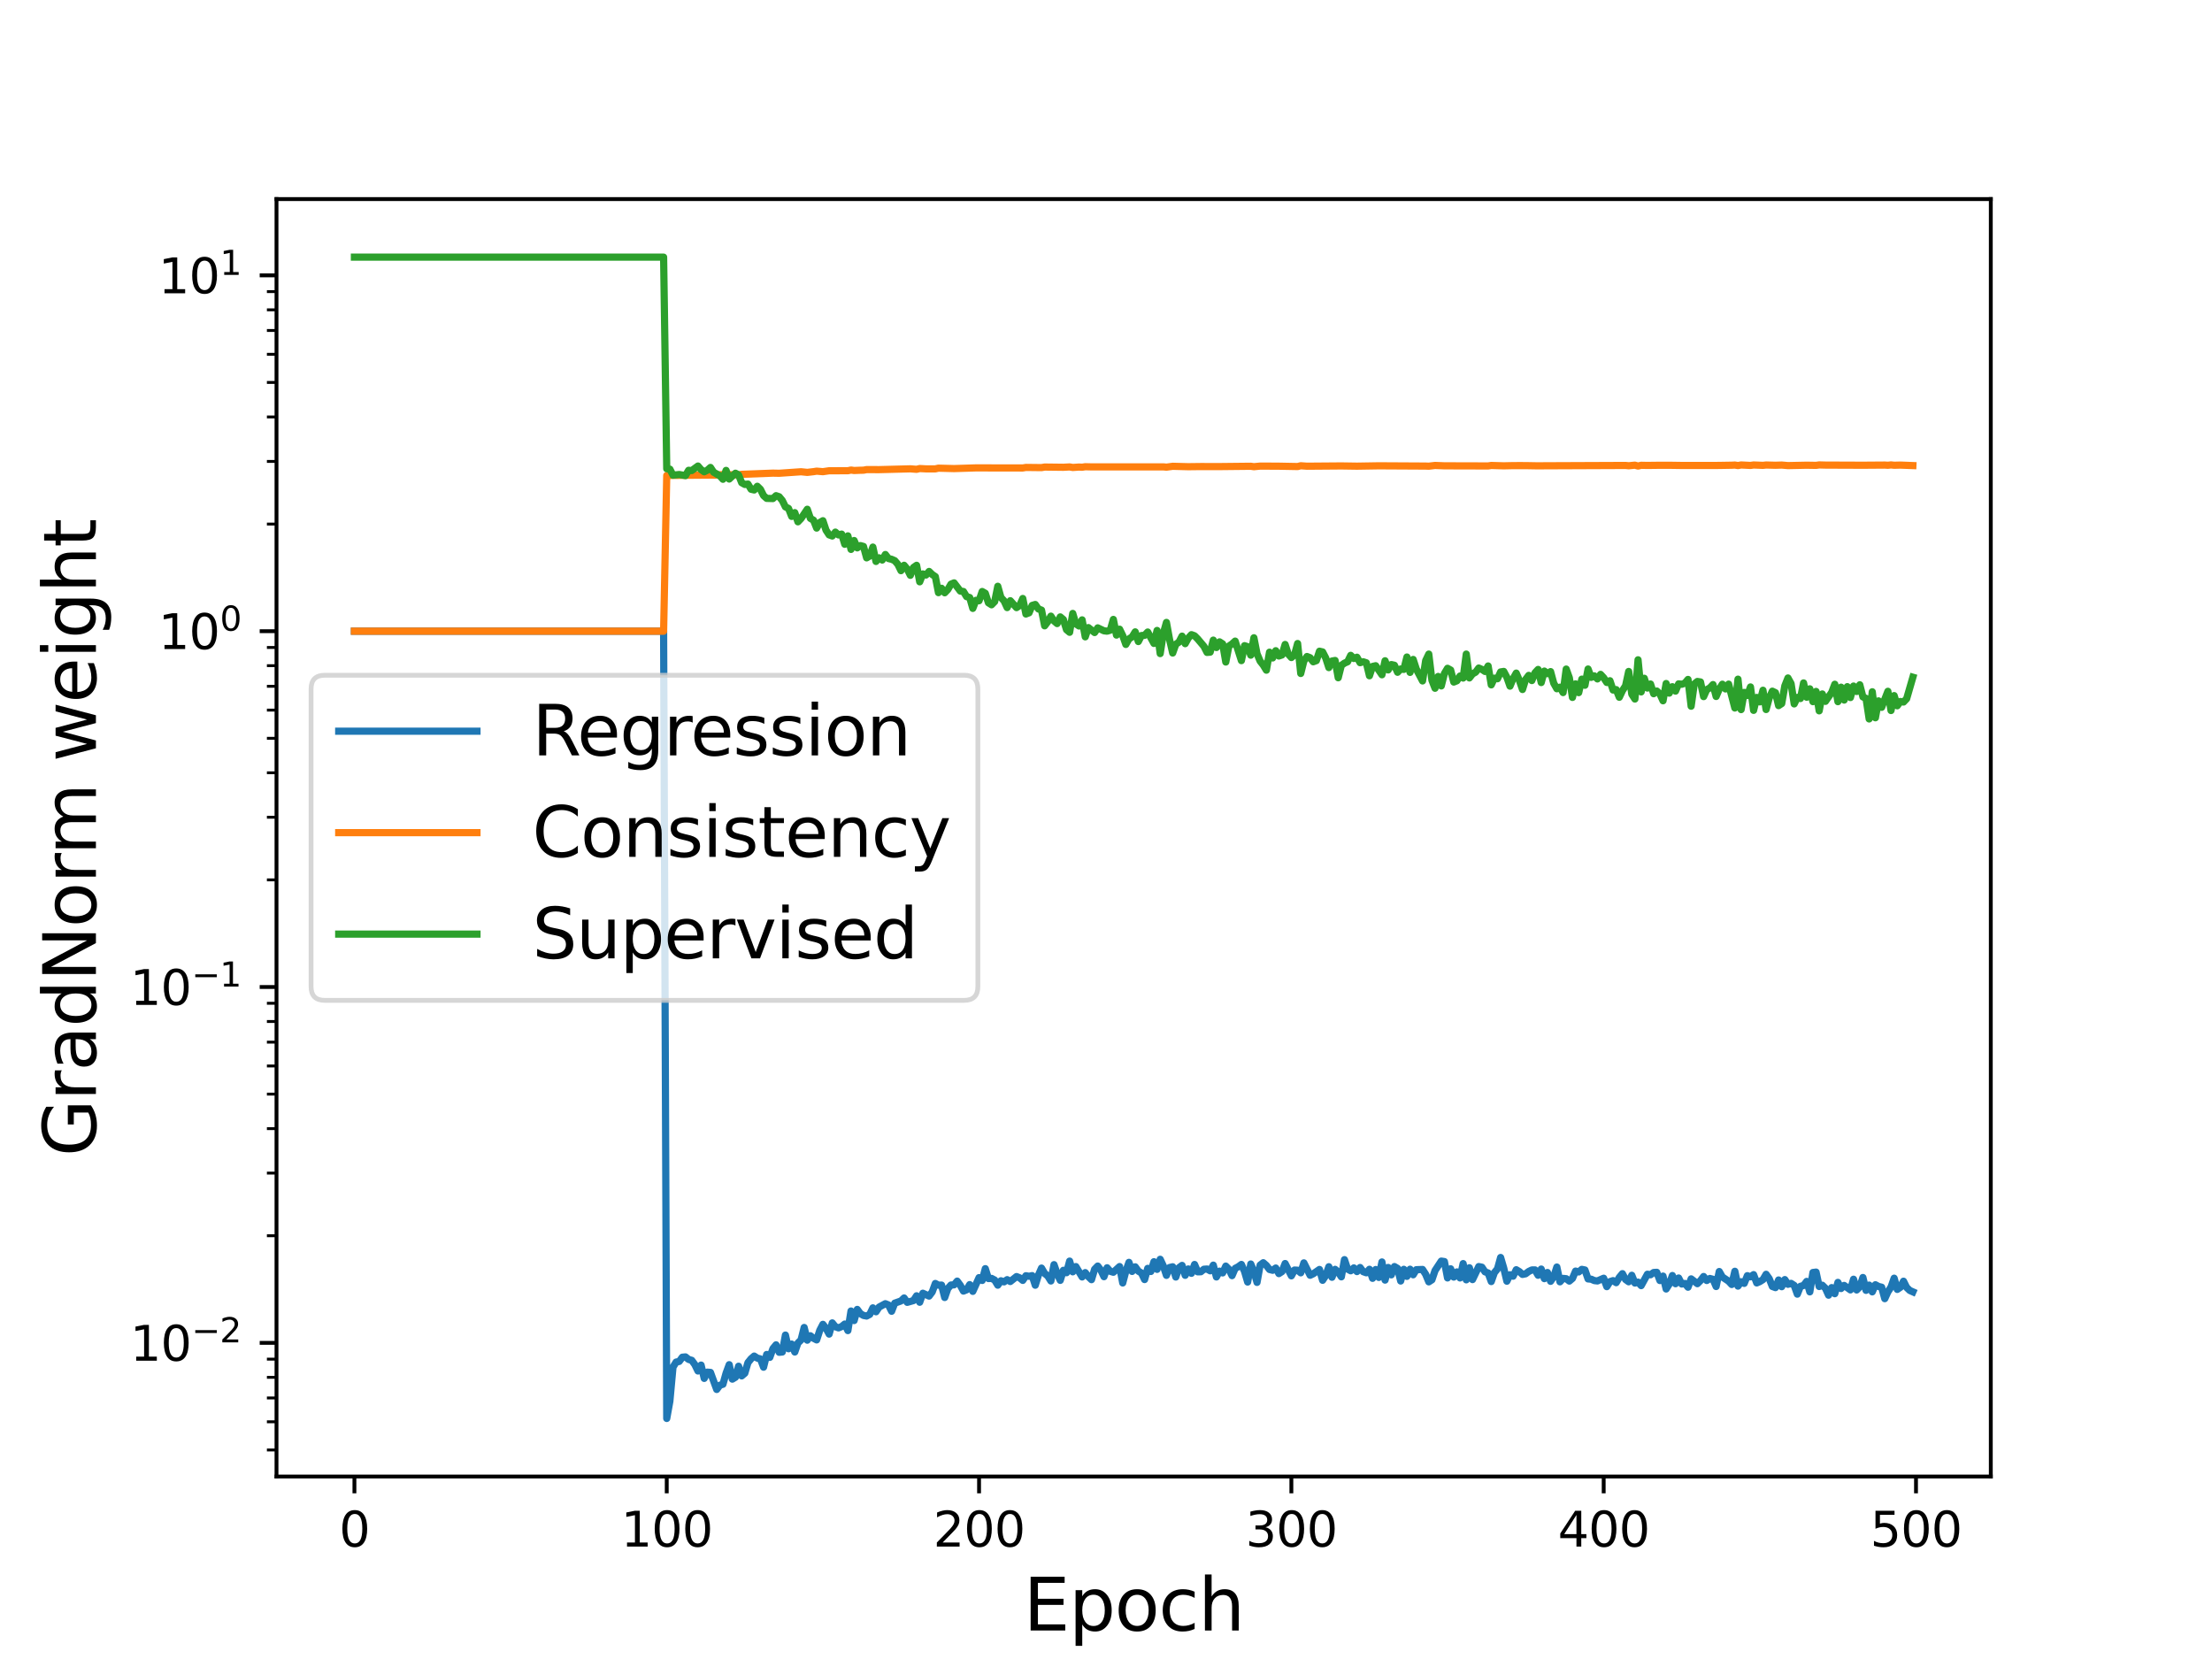 <?xml version="1.0" encoding="utf-8" standalone="no"?>
<!DOCTYPE svg PUBLIC "-//W3C//DTD SVG 1.1//EN"
  "http://www.w3.org/Graphics/SVG/1.1/DTD/svg11.dtd">
<svg height="345.6pt" version="1.1" viewBox="0 0 460.8 345.6" width="460.8pt" xmlns="http://www.w3.org/2000/svg" xmlns:xlink="http://www.w3.org/1999/xlink">
 <defs>
  <style type="text/css">*{stroke-linecap:butt;stroke-linejoin:round;}</style>
 </defs>
 <g id="figure_1">
  <g id="patch_1">
   <path d="M 0 345.6 
L 460.8 345.6 
L 460.8 0 
L 0 0 
z
" style="fill:#ffffff;"/>
  </g>
  <g id="axes_1">
   <g id="patch_2">
    <path d="M 57.6 307.584 
L 414.72 307.584 
L 414.72 41.472 
L 57.6 41.472 
z
" style="fill:#ffffff;"/>
   </g>
   <g id="matplotlib.axis_1">
    <g id="xtick_1">
     <g id="line2d_1">
      <defs>
       <path d="M 0 0 
L 0 3.5 
" id="m295b705daf" style="stroke:#000000;stroke-width:0.8;"/>
      </defs>
      <g>
       <use style="stroke:#000000;stroke-width:0.8;" x="73.833" xlink:href="#m295b705daf" y="307.584"/>
      </g>
     </g>
     <g id="text_1">
      <!-- 0 -->
      <g transform="translate(70.651 322.182)scale(0.1 -0.1)">
       <defs>
        <path d="M 2034 4250 
Q 1547 4250 1301 3770 
Q 1056 3291 1056 2328 
Q 1056 1369 1301 889 
Q 1547 409 2034 409 
Q 2525 409 2770 889 
Q 3016 1369 3016 2328 
Q 3016 3291 2770 3770 
Q 2525 4250 2034 4250 
z
M 2034 4750 
Q 2819 4750 3233 4129 
Q 3647 3509 3647 2328 
Q 3647 1150 3233 529 
Q 2819 -91 2034 -91 
Q 1250 -91 836 529 
Q 422 1150 422 2328 
Q 422 3509 836 4129 
Q 1250 4750 2034 4750 
z
" id="DejaVuSans-30" transform="scale(0.016)"/>
       </defs>
       <use xlink:href="#DejaVuSans-30"/>
      </g>
     </g>
    </g>
    <g id="xtick_2">
     <g id="line2d_2">
      <g>
       <use style="stroke:#000000;stroke-width:0.8;" x="138.894" xlink:href="#m295b705daf" y="307.584"/>
      </g>
     </g>
     <g id="text_2">
      <!-- 100 -->
      <g transform="translate(129.35 322.182)scale(0.1 -0.1)">
       <defs>
        <path d="M 794 531 
L 1825 531 
L 1825 4091 
L 703 3866 
L 703 4441 
L 1819 4666 
L 2450 4666 
L 2450 531 
L 3481 531 
L 3481 0 
L 794 0 
L 794 531 
z
" id="DejaVuSans-31" transform="scale(0.016)"/>
       </defs>
       <use xlink:href="#DejaVuSans-31"/>
       <use x="63.623" xlink:href="#DejaVuSans-30"/>
       <use x="127.246" xlink:href="#DejaVuSans-30"/>
      </g>
     </g>
    </g>
    <g id="xtick_3">
     <g id="line2d_3">
      <g>
       <use style="stroke:#000000;stroke-width:0.8;" x="203.955" xlink:href="#m295b705daf" y="307.584"/>
      </g>
     </g>
     <g id="text_3">
      <!-- 200 -->
      <g transform="translate(194.411 322.182)scale(0.1 -0.1)">
       <defs>
        <path d="M 1228 531 
L 3431 531 
L 3431 0 
L 469 0 
L 469 531 
Q 828 903 1448 1529 
Q 2069 2156 2228 2338 
Q 2531 2678 2651 2914 
Q 2772 3150 2772 3378 
Q 2772 3750 2511 3984 
Q 2250 4219 1831 4219 
Q 1534 4219 1204 4116 
Q 875 4013 500 3803 
L 500 4441 
Q 881 4594 1212 4672 
Q 1544 4750 1819 4750 
Q 2544 4750 2975 4387 
Q 3406 4025 3406 3419 
Q 3406 3131 3298 2873 
Q 3191 2616 2906 2266 
Q 2828 2175 2409 1742 
Q 1991 1309 1228 531 
z
" id="DejaVuSans-32" transform="scale(0.016)"/>
       </defs>
       <use xlink:href="#DejaVuSans-32"/>
       <use x="63.623" xlink:href="#DejaVuSans-30"/>
       <use x="127.246" xlink:href="#DejaVuSans-30"/>
      </g>
     </g>
    </g>
    <g id="xtick_4">
     <g id="line2d_4">
      <g>
       <use style="stroke:#000000;stroke-width:0.8;" x="269.016" xlink:href="#m295b705daf" y="307.584"/>
      </g>
     </g>
     <g id="text_4">
      <!-- 300 -->
      <g transform="translate(259.472 322.182)scale(0.1 -0.1)">
       <defs>
        <path d="M 2597 2516 
Q 3050 2419 3304 2112 
Q 3559 1806 3559 1356 
Q 3559 666 3084 287 
Q 2609 -91 1734 -91 
Q 1441 -91 1130 -33 
Q 819 25 488 141 
L 488 750 
Q 750 597 1062 519 
Q 1375 441 1716 441 
Q 2309 441 2620 675 
Q 2931 909 2931 1356 
Q 2931 1769 2642 2001 
Q 2353 2234 1838 2234 
L 1294 2234 
L 1294 2753 
L 1863 2753 
Q 2328 2753 2575 2939 
Q 2822 3125 2822 3475 
Q 2822 3834 2567 4026 
Q 2313 4219 1838 4219 
Q 1578 4219 1281 4162 
Q 984 4106 628 3988 
L 628 4550 
Q 988 4650 1302 4700 
Q 1616 4750 1894 4750 
Q 2613 4750 3031 4423 
Q 3450 4097 3450 3541 
Q 3450 3153 3228 2886 
Q 3006 2619 2597 2516 
z
" id="DejaVuSans-33" transform="scale(0.016)"/>
       </defs>
       <use xlink:href="#DejaVuSans-33"/>
       <use x="63.623" xlink:href="#DejaVuSans-30"/>
       <use x="127.246" xlink:href="#DejaVuSans-30"/>
      </g>
     </g>
    </g>
    <g id="xtick_5">
     <g id="line2d_5">
      <g>
       <use style="stroke:#000000;stroke-width:0.8;" x="334.077" xlink:href="#m295b705daf" y="307.584"/>
      </g>
     </g>
     <g id="text_5">
      <!-- 400 -->
      <g transform="translate(324.533 322.182)scale(0.1 -0.1)">
       <defs>
        <path d="M 2419 4116 
L 825 1625 
L 2419 1625 
L 2419 4116 
z
M 2253 4666 
L 3047 4666 
L 3047 1625 
L 3713 1625 
L 3713 1100 
L 3047 1100 
L 3047 0 
L 2419 0 
L 2419 1100 
L 313 1100 
L 313 1709 
L 2253 4666 
z
" id="DejaVuSans-34" transform="scale(0.016)"/>
       </defs>
       <use xlink:href="#DejaVuSans-34"/>
       <use x="63.623" xlink:href="#DejaVuSans-30"/>
       <use x="127.246" xlink:href="#DejaVuSans-30"/>
      </g>
     </g>
    </g>
    <g id="xtick_6">
     <g id="line2d_6">
      <g>
       <use style="stroke:#000000;stroke-width:0.8;" x="399.138" xlink:href="#m295b705daf" y="307.584"/>
      </g>
     </g>
     <g id="text_6">
      <!-- 500 -->
      <g transform="translate(389.594 322.182)scale(0.1 -0.1)">
       <defs>
        <path d="M 691 4666 
L 3169 4666 
L 3169 4134 
L 1269 4134 
L 1269 2991 
Q 1406 3038 1543 3061 
Q 1681 3084 1819 3084 
Q 2600 3084 3056 2656 
Q 3513 2228 3513 1497 
Q 3513 744 3044 326 
Q 2575 -91 1722 -91 
Q 1428 -91 1123 -41 
Q 819 9 494 109 
L 494 744 
Q 775 591 1075 516 
Q 1375 441 1709 441 
Q 2250 441 2565 725 
Q 2881 1009 2881 1497 
Q 2881 1984 2565 2268 
Q 2250 2553 1709 2553 
Q 1456 2553 1204 2497 
Q 953 2441 691 2322 
L 691 4666 
z
" id="DejaVuSans-35" transform="scale(0.016)"/>
       </defs>
       <use xlink:href="#DejaVuSans-35"/>
       <use x="63.623" xlink:href="#DejaVuSans-30"/>
       <use x="127.246" xlink:href="#DejaVuSans-30"/>
      </g>
     </g>
    </g>
    <g id="text_7">
     <!-- Epoch -->
     <g transform="translate(213.194 339.66)scale(0.15 -0.15)">
      <defs>
       <path d="M 628 4666 
L 3578 4666 
L 3578 4134 
L 1259 4134 
L 1259 2753 
L 3481 2753 
L 3481 2222 
L 1259 2222 
L 1259 531 
L 3634 531 
L 3634 0 
L 628 0 
L 628 4666 
z
" id="DejaVuSans-45" transform="scale(0.016)"/>
       <path d="M 1159 525 
L 1159 -1331 
L 581 -1331 
L 581 3500 
L 1159 3500 
L 1159 2969 
Q 1341 3281 1617 3432 
Q 1894 3584 2278 3584 
Q 2916 3584 3314 3078 
Q 3713 2572 3713 1747 
Q 3713 922 3314 415 
Q 2916 -91 2278 -91 
Q 1894 -91 1617 61 
Q 1341 213 1159 525 
z
M 3116 1747 
Q 3116 2381 2855 2742 
Q 2594 3103 2138 3103 
Q 1681 3103 1420 2742 
Q 1159 2381 1159 1747 
Q 1159 1113 1420 752 
Q 1681 391 2138 391 
Q 2594 391 2855 752 
Q 3116 1113 3116 1747 
z
" id="DejaVuSans-70" transform="scale(0.016)"/>
       <path d="M 1959 3097 
Q 1497 3097 1228 2736 
Q 959 2375 959 1747 
Q 959 1119 1226 758 
Q 1494 397 1959 397 
Q 2419 397 2687 759 
Q 2956 1122 2956 1747 
Q 2956 2369 2687 2733 
Q 2419 3097 1959 3097 
z
M 1959 3584 
Q 2709 3584 3137 3096 
Q 3566 2609 3566 1747 
Q 3566 888 3137 398 
Q 2709 -91 1959 -91 
Q 1206 -91 779 398 
Q 353 888 353 1747 
Q 353 2609 779 3096 
Q 1206 3584 1959 3584 
z
" id="DejaVuSans-6f" transform="scale(0.016)"/>
       <path d="M 3122 3366 
L 3122 2828 
Q 2878 2963 2633 3030 
Q 2388 3097 2138 3097 
Q 1578 3097 1268 2742 
Q 959 2388 959 1747 
Q 959 1106 1268 751 
Q 1578 397 2138 397 
Q 2388 397 2633 464 
Q 2878 531 3122 666 
L 3122 134 
Q 2881 22 2623 -34 
Q 2366 -91 2075 -91 
Q 1284 -91 818 406 
Q 353 903 353 1747 
Q 353 2603 823 3093 
Q 1294 3584 2113 3584 
Q 2378 3584 2631 3529 
Q 2884 3475 3122 3366 
z
" id="DejaVuSans-63" transform="scale(0.016)"/>
       <path d="M 3513 2113 
L 3513 0 
L 2938 0 
L 2938 2094 
Q 2938 2591 2744 2837 
Q 2550 3084 2163 3084 
Q 1697 3084 1428 2787 
Q 1159 2491 1159 1978 
L 1159 0 
L 581 0 
L 581 4863 
L 1159 4863 
L 1159 2956 
Q 1366 3272 1645 3428 
Q 1925 3584 2291 3584 
Q 2894 3584 3203 3211 
Q 3513 2838 3513 2113 
z
" id="DejaVuSans-68" transform="scale(0.016)"/>
      </defs>
      <use xlink:href="#DejaVuSans-45"/>
      <use x="63.184" xlink:href="#DejaVuSans-70"/>
      <use x="126.66" xlink:href="#DejaVuSans-6f"/>
      <use x="187.842" xlink:href="#DejaVuSans-63"/>
      <use x="242.822" xlink:href="#DejaVuSans-68"/>
     </g>
    </g>
   </g>
   <g id="matplotlib.axis_2">
    <g id="ytick_1">
     <g id="line2d_7">
      <defs>
       <path d="M 0 0 
L -3.5 0 
" id="m3537654342" style="stroke:#000000;stroke-width:0.8;"/>
      </defs>
      <g>
       <use style="stroke:#000000;stroke-width:0.8;" x="57.6" xlink:href="#m3537654342" y="279.741"/>
      </g>
     </g>
     <g id="text_8">
      <!-- $\mathdefault{10^{-2}}$ -->
      <g transform="translate(27.1 283.54)scale(0.1 -0.1)">
       <defs>
        <path d="M 678 2272 
L 4684 2272 
L 4684 1741 
L 678 1741 
L 678 2272 
z
" id="DejaVuSans-2212" transform="scale(0.016)"/>
       </defs>
       <use transform="translate(0 0.766)" xlink:href="#DejaVuSans-31"/>
       <use transform="translate(63.623 0.766)" xlink:href="#DejaVuSans-30"/>
       <use transform="translate(128.203 39.047)scale(0.7)" xlink:href="#DejaVuSans-2212"/>
       <use transform="translate(186.855 39.047)scale(0.7)" xlink:href="#DejaVuSans-32"/>
      </g>
     </g>
    </g>
    <g id="ytick_2">
     <g id="line2d_8">
      <g>
       <use style="stroke:#000000;stroke-width:0.8;" x="57.6" xlink:href="#m3537654342" y="205.614"/>
      </g>
     </g>
     <g id="text_9">
      <!-- $\mathdefault{10^{-1}}$ -->
      <g transform="translate(27.1 209.413)scale(0.1 -0.1)">
       <use transform="translate(0 0.684)" xlink:href="#DejaVuSans-31"/>
       <use transform="translate(63.623 0.684)" xlink:href="#DejaVuSans-30"/>
       <use transform="translate(128.203 38.966)scale(0.7)" xlink:href="#DejaVuSans-2212"/>
       <use transform="translate(186.855 38.966)scale(0.7)" xlink:href="#DejaVuSans-31"/>
      </g>
     </g>
    </g>
    <g id="ytick_3">
     <g id="line2d_9">
      <g>
       <use style="stroke:#000000;stroke-width:0.8;" x="57.6" xlink:href="#m3537654342" y="131.487"/>
      </g>
     </g>
     <g id="text_10">
      <!-- $\mathdefault{10^{0}}$ -->
      <g transform="translate(33 135.286)scale(0.1 -0.1)">
       <use transform="translate(0 0.766)" xlink:href="#DejaVuSans-31"/>
       <use transform="translate(63.623 0.766)" xlink:href="#DejaVuSans-30"/>
       <use transform="translate(128.203 39.047)scale(0.7)" xlink:href="#DejaVuSans-30"/>
      </g>
     </g>
    </g>
    <g id="ytick_4">
     <g id="line2d_10">
      <g>
       <use style="stroke:#000000;stroke-width:0.8;" x="57.6" xlink:href="#m3537654342" y="57.36"/>
      </g>
     </g>
     <g id="text_11">
      <!-- $\mathdefault{10^{1}}$ -->
      <g transform="translate(33 61.159)scale(0.1 -0.1)">
       <use transform="translate(0 0.684)" xlink:href="#DejaVuSans-31"/>
       <use transform="translate(63.623 0.684)" xlink:href="#DejaVuSans-30"/>
       <use transform="translate(128.203 38.966)scale(0.7)" xlink:href="#DejaVuSans-31"/>
      </g>
     </g>
    </g>
    <g id="ytick_5">
     <g id="line2d_11">
      <defs>
       <path d="M 0 0 
L -2 0 
" id="mdfecde73f1" style="stroke:#000000;stroke-width:0.6;"/>
      </defs>
      <g>
       <use style="stroke:#000000;stroke-width:0.6;" x="57.6" xlink:href="#mdfecde73f1" y="302.055"/>
      </g>
     </g>
    </g>
    <g id="ytick_6">
     <g id="line2d_12">
      <g>
       <use style="stroke:#000000;stroke-width:0.6;" x="57.6" xlink:href="#mdfecde73f1" y="296.186"/>
      </g>
     </g>
    </g>
    <g id="ytick_7">
     <g id="line2d_13">
      <g>
       <use style="stroke:#000000;stroke-width:0.6;" x="57.6" xlink:href="#mdfecde73f1" y="291.223"/>
      </g>
     </g>
    </g>
    <g id="ytick_8">
     <g id="line2d_14">
      <g>
       <use style="stroke:#000000;stroke-width:0.6;" x="57.6" xlink:href="#mdfecde73f1" y="286.924"/>
      </g>
     </g>
    </g>
    <g id="ytick_9">
     <g id="line2d_15">
      <g>
       <use style="stroke:#000000;stroke-width:0.6;" x="57.6" xlink:href="#mdfecde73f1" y="283.132"/>
      </g>
     </g>
    </g>
    <g id="ytick_10">
     <g id="line2d_16">
      <g>
       <use style="stroke:#000000;stroke-width:0.6;" x="57.6" xlink:href="#mdfecde73f1" y="257.426"/>
      </g>
     </g>
    </g>
    <g id="ytick_11">
     <g id="line2d_17">
      <g>
       <use style="stroke:#000000;stroke-width:0.6;" x="57.6" xlink:href="#mdfecde73f1" y="244.373"/>
      </g>
     </g>
    </g>
    <g id="ytick_12">
     <g id="line2d_18">
      <g>
       <use style="stroke:#000000;stroke-width:0.6;" x="57.6" xlink:href="#mdfecde73f1" y="235.112"/>
      </g>
     </g>
    </g>
    <g id="ytick_13">
     <g id="line2d_19">
      <g>
       <use style="stroke:#000000;stroke-width:0.6;" x="57.6" xlink:href="#mdfecde73f1" y="227.928"/>
      </g>
     </g>
    </g>
    <g id="ytick_14">
     <g id="line2d_20">
      <g>
       <use style="stroke:#000000;stroke-width:0.6;" x="57.6" xlink:href="#mdfecde73f1" y="222.059"/>
      </g>
     </g>
    </g>
    <g id="ytick_15">
     <g id="line2d_21">
      <g>
       <use style="stroke:#000000;stroke-width:0.6;" x="57.6" xlink:href="#mdfecde73f1" y="217.096"/>
      </g>
     </g>
    </g>
    <g id="ytick_16">
     <g id="line2d_22">
      <g>
       <use style="stroke:#000000;stroke-width:0.6;" x="57.6" xlink:href="#mdfecde73f1" y="212.797"/>
      </g>
     </g>
    </g>
    <g id="ytick_17">
     <g id="line2d_23">
      <g>
       <use style="stroke:#000000;stroke-width:0.6;" x="57.6" xlink:href="#mdfecde73f1" y="209.005"/>
      </g>
     </g>
    </g>
    <g id="ytick_18">
     <g id="line2d_24">
      <g>
       <use style="stroke:#000000;stroke-width:0.6;" x="57.6" xlink:href="#mdfecde73f1" y="183.299"/>
      </g>
     </g>
    </g>
    <g id="ytick_19">
     <g id="line2d_25">
      <g>
       <use style="stroke:#000000;stroke-width:0.6;" x="57.6" xlink:href="#mdfecde73f1" y="170.246"/>
      </g>
     </g>
    </g>
    <g id="ytick_20">
     <g id="line2d_26">
      <g>
       <use style="stroke:#000000;stroke-width:0.6;" x="57.6" xlink:href="#mdfecde73f1" y="160.985"/>
      </g>
     </g>
    </g>
    <g id="ytick_21">
     <g id="line2d_27">
      <g>
       <use style="stroke:#000000;stroke-width:0.6;" x="57.6" xlink:href="#mdfecde73f1" y="153.801"/>
      </g>
     </g>
    </g>
    <g id="ytick_22">
     <g id="line2d_28">
      <g>
       <use style="stroke:#000000;stroke-width:0.6;" x="57.6" xlink:href="#mdfecde73f1" y="147.932"/>
      </g>
     </g>
    </g>
    <g id="ytick_23">
     <g id="line2d_29">
      <g>
       <use style="stroke:#000000;stroke-width:0.6;" x="57.6" xlink:href="#mdfecde73f1" y="142.969"/>
      </g>
     </g>
    </g>
    <g id="ytick_24">
     <g id="line2d_30">
      <g>
       <use style="stroke:#000000;stroke-width:0.6;" x="57.6" xlink:href="#mdfecde73f1" y="138.67"/>
      </g>
     </g>
    </g>
    <g id="ytick_25">
     <g id="line2d_31">
      <g>
       <use style="stroke:#000000;stroke-width:0.6;" x="57.6" xlink:href="#mdfecde73f1" y="134.879"/>
      </g>
     </g>
    </g>
    <g id="ytick_26">
     <g id="line2d_32">
      <g>
       <use style="stroke:#000000;stroke-width:0.6;" x="57.6" xlink:href="#mdfecde73f1" y="109.172"/>
      </g>
     </g>
    </g>
    <g id="ytick_27">
     <g id="line2d_33">
      <g>
       <use style="stroke:#000000;stroke-width:0.6;" x="57.6" xlink:href="#mdfecde73f1" y="96.119"/>
      </g>
     </g>
    </g>
    <g id="ytick_28">
     <g id="line2d_34">
      <g>
       <use style="stroke:#000000;stroke-width:0.6;" x="57.6" xlink:href="#mdfecde73f1" y="86.858"/>
      </g>
     </g>
    </g>
    <g id="ytick_29">
     <g id="line2d_35">
      <g>
       <use style="stroke:#000000;stroke-width:0.6;" x="57.6" xlink:href="#mdfecde73f1" y="79.674"/>
      </g>
     </g>
    </g>
    <g id="ytick_30">
     <g id="line2d_36">
      <g>
       <use style="stroke:#000000;stroke-width:0.6;" x="57.6" xlink:href="#mdfecde73f1" y="73.805"/>
      </g>
     </g>
    </g>
    <g id="ytick_31">
     <g id="line2d_37">
      <g>
       <use style="stroke:#000000;stroke-width:0.6;" x="57.6" xlink:href="#mdfecde73f1" y="68.842"/>
      </g>
     </g>
    </g>
    <g id="ytick_32">
     <g id="line2d_38">
      <g>
       <use style="stroke:#000000;stroke-width:0.6;" x="57.6" xlink:href="#mdfecde73f1" y="64.543"/>
      </g>
     </g>
    </g>
    <g id="ytick_33">
     <g id="line2d_39">
      <g>
       <use style="stroke:#000000;stroke-width:0.6;" x="57.6" xlink:href="#mdfecde73f1" y="60.752"/>
      </g>
     </g>
    </g>
    <g id="text_12">
     <!-- GradNorm weight -->
     <g transform="translate(19.98 240.908)rotate(-90)scale(0.15 -0.15)">
      <defs>
       <path d="M 3809 666 
L 3809 1919 
L 2778 1919 
L 2778 2438 
L 4434 2438 
L 4434 434 
Q 4069 175 3628 42 
Q 3188 -91 2688 -91 
Q 1594 -91 976 548 
Q 359 1188 359 2328 
Q 359 3472 976 4111 
Q 1594 4750 2688 4750 
Q 3144 4750 3555 4637 
Q 3966 4525 4313 4306 
L 4313 3634 
Q 3963 3931 3569 4081 
Q 3175 4231 2741 4231 
Q 1884 4231 1454 3753 
Q 1025 3275 1025 2328 
Q 1025 1384 1454 906 
Q 1884 428 2741 428 
Q 3075 428 3337 486 
Q 3600 544 3809 666 
z
" id="DejaVuSans-47" transform="scale(0.016)"/>
       <path d="M 2631 2963 
Q 2534 3019 2420 3045 
Q 2306 3072 2169 3072 
Q 1681 3072 1420 2755 
Q 1159 2438 1159 1844 
L 1159 0 
L 581 0 
L 581 3500 
L 1159 3500 
L 1159 2956 
Q 1341 3275 1631 3429 
Q 1922 3584 2338 3584 
Q 2397 3584 2469 3576 
Q 2541 3569 2628 3553 
L 2631 2963 
z
" id="DejaVuSans-72" transform="scale(0.016)"/>
       <path d="M 2194 1759 
Q 1497 1759 1228 1600 
Q 959 1441 959 1056 
Q 959 750 1161 570 
Q 1363 391 1709 391 
Q 2188 391 2477 730 
Q 2766 1069 2766 1631 
L 2766 1759 
L 2194 1759 
z
M 3341 1997 
L 3341 0 
L 2766 0 
L 2766 531 
Q 2569 213 2275 61 
Q 1981 -91 1556 -91 
Q 1019 -91 701 211 
Q 384 513 384 1019 
Q 384 1609 779 1909 
Q 1175 2209 1959 2209 
L 2766 2209 
L 2766 2266 
Q 2766 2663 2505 2880 
Q 2244 3097 1772 3097 
Q 1472 3097 1187 3025 
Q 903 2953 641 2809 
L 641 3341 
Q 956 3463 1253 3523 
Q 1550 3584 1831 3584 
Q 2591 3584 2966 3190 
Q 3341 2797 3341 1997 
z
" id="DejaVuSans-61" transform="scale(0.016)"/>
       <path d="M 2906 2969 
L 2906 4863 
L 3481 4863 
L 3481 0 
L 2906 0 
L 2906 525 
Q 2725 213 2448 61 
Q 2172 -91 1784 -91 
Q 1150 -91 751 415 
Q 353 922 353 1747 
Q 353 2572 751 3078 
Q 1150 3584 1784 3584 
Q 2172 3584 2448 3432 
Q 2725 3281 2906 2969 
z
M 947 1747 
Q 947 1113 1208 752 
Q 1469 391 1925 391 
Q 2381 391 2643 752 
Q 2906 1113 2906 1747 
Q 2906 2381 2643 2742 
Q 2381 3103 1925 3103 
Q 1469 3103 1208 2742 
Q 947 2381 947 1747 
z
" id="DejaVuSans-64" transform="scale(0.016)"/>
       <path d="M 628 4666 
L 1478 4666 
L 3547 763 
L 3547 4666 
L 4159 4666 
L 4159 0 
L 3309 0 
L 1241 3903 
L 1241 0 
L 628 0 
L 628 4666 
z
" id="DejaVuSans-4e" transform="scale(0.016)"/>
       <path d="M 3328 2828 
Q 3544 3216 3844 3400 
Q 4144 3584 4550 3584 
Q 5097 3584 5394 3201 
Q 5691 2819 5691 2113 
L 5691 0 
L 5113 0 
L 5113 2094 
Q 5113 2597 4934 2840 
Q 4756 3084 4391 3084 
Q 3944 3084 3684 2787 
Q 3425 2491 3425 1978 
L 3425 0 
L 2847 0 
L 2847 2094 
Q 2847 2600 2669 2842 
Q 2491 3084 2119 3084 
Q 1678 3084 1418 2786 
Q 1159 2488 1159 1978 
L 1159 0 
L 581 0 
L 581 3500 
L 1159 3500 
L 1159 2956 
Q 1356 3278 1631 3431 
Q 1906 3584 2284 3584 
Q 2666 3584 2933 3390 
Q 3200 3197 3328 2828 
z
" id="DejaVuSans-6d" transform="scale(0.016)"/>
       <path id="DejaVuSans-20" transform="scale(0.016)"/>
       <path d="M 269 3500 
L 844 3500 
L 1563 769 
L 2278 3500 
L 2956 3500 
L 3675 769 
L 4391 3500 
L 4966 3500 
L 4050 0 
L 3372 0 
L 2619 2869 
L 1863 0 
L 1184 0 
L 269 3500 
z
" id="DejaVuSans-77" transform="scale(0.016)"/>
       <path d="M 3597 1894 
L 3597 1613 
L 953 1613 
Q 991 1019 1311 708 
Q 1631 397 2203 397 
Q 2534 397 2845 478 
Q 3156 559 3463 722 
L 3463 178 
Q 3153 47 2828 -22 
Q 2503 -91 2169 -91 
Q 1331 -91 842 396 
Q 353 884 353 1716 
Q 353 2575 817 3079 
Q 1281 3584 2069 3584 
Q 2775 3584 3186 3129 
Q 3597 2675 3597 1894 
z
M 3022 2063 
Q 3016 2534 2758 2815 
Q 2500 3097 2075 3097 
Q 1594 3097 1305 2825 
Q 1016 2553 972 2059 
L 3022 2063 
z
" id="DejaVuSans-65" transform="scale(0.016)"/>
       <path d="M 603 3500 
L 1178 3500 
L 1178 0 
L 603 0 
L 603 3500 
z
M 603 4863 
L 1178 4863 
L 1178 4134 
L 603 4134 
L 603 4863 
z
" id="DejaVuSans-69" transform="scale(0.016)"/>
       <path d="M 2906 1791 
Q 2906 2416 2648 2759 
Q 2391 3103 1925 3103 
Q 1463 3103 1205 2759 
Q 947 2416 947 1791 
Q 947 1169 1205 825 
Q 1463 481 1925 481 
Q 2391 481 2648 825 
Q 2906 1169 2906 1791 
z
M 3481 434 
Q 3481 -459 3084 -895 
Q 2688 -1331 1869 -1331 
Q 1566 -1331 1297 -1286 
Q 1028 -1241 775 -1147 
L 775 -588 
Q 1028 -725 1275 -790 
Q 1522 -856 1778 -856 
Q 2344 -856 2625 -561 
Q 2906 -266 2906 331 
L 2906 616 
Q 2728 306 2450 153 
Q 2172 0 1784 0 
Q 1141 0 747 490 
Q 353 981 353 1791 
Q 353 2603 747 3093 
Q 1141 3584 1784 3584 
Q 2172 3584 2450 3431 
Q 2728 3278 2906 2969 
L 2906 3500 
L 3481 3500 
L 3481 434 
z
" id="DejaVuSans-67" transform="scale(0.016)"/>
       <path d="M 1172 4494 
L 1172 3500 
L 2356 3500 
L 2356 3053 
L 1172 3053 
L 1172 1153 
Q 1172 725 1289 603 
Q 1406 481 1766 481 
L 2356 481 
L 2356 0 
L 1766 0 
Q 1100 0 847 248 
Q 594 497 594 1153 
L 594 3053 
L 172 3053 
L 172 3500 
L 594 3500 
L 594 4494 
L 1172 4494 
z
" id="DejaVuSans-74" transform="scale(0.016)"/>
      </defs>
      <use xlink:href="#DejaVuSans-47"/>
      <use x="77.49" xlink:href="#DejaVuSans-72"/>
      <use x="118.604" xlink:href="#DejaVuSans-61"/>
      <use x="179.883" xlink:href="#DejaVuSans-64"/>
      <use x="243.359" xlink:href="#DejaVuSans-4e"/>
      <use x="318.164" xlink:href="#DejaVuSans-6f"/>
      <use x="379.346" xlink:href="#DejaVuSans-72"/>
      <use x="418.709" xlink:href="#DejaVuSans-6d"/>
      <use x="516.121" xlink:href="#DejaVuSans-20"/>
      <use x="547.908" xlink:href="#DejaVuSans-77"/>
      <use x="629.695" xlink:href="#DejaVuSans-65"/>
      <use x="691.219" xlink:href="#DejaVuSans-69"/>
      <use x="719.002" xlink:href="#DejaVuSans-67"/>
      <use x="782.479" xlink:href="#DejaVuSans-68"/>
      <use x="845.857" xlink:href="#DejaVuSans-74"/>
     </g>
    </g>
   </g>
   <g id="line2d_40">
    <path clip-path="url(#p1a9cdaf19f)" d="M 73.833 131.487 
L 138.243 131.487 
L 138.894 295.488 
L 139.544 291.91 
L 140.195 284.808 
L 140.846 283.747 
L 141.496 283.609 
L 142.147 282.731 
L 142.797 282.666 
L 143.448 283.19 
L 144.099 283.376 
L 144.749 284.266 
L 145.4 285.601 
L 146.05 284.372 
L 146.701 287.146 
L 147.352 285.844 
L 148.002 285.896 
L 149.304 289.451 
L 149.954 288.572 
L 150.605 288.365 
L 151.255 286.059 
L 151.906 284.288 
L 152.557 287.3 
L 153.207 286.906 
L 153.858 284.609 
L 154.508 286.623 
L 155.159 286.067 
L 155.81 283.86 
L 156.46 283.058 
L 157.111 282.494 
L 157.761 282.922 
L 158.412 283.084 
L 159.063 284.812 
L 159.713 282.161 
L 160.364 282.767 
L 161.015 280.945 
L 161.665 280.154 
L 162.316 281.707 
L 162.966 281.648 
L 163.617 278.118 
L 164.268 280.969 
L 164.918 279.995 
L 165.569 281.648 
L 166.219 279.778 
L 166.87 279.137 
L 167.521 276.538 
L 168.171 279.183 
L 168.822 278.264 
L 169.472 278.79 
L 170.123 279.128 
L 170.774 277.137 
L 171.424 275.882 
L 172.075 276.716 
L 172.725 277.916 
L 173.376 275.584 
L 174.027 276.383 
L 174.677 276.624 
L 175.328 276.348 
L 175.979 275.823 
L 176.629 277.187 
L 177.28 273.105 
L 177.93 275.094 
L 178.581 272.773 
L 179.232 273.652 
L 179.882 274.034 
L 180.533 274.155 
L 181.183 273.81 
L 181.834 272.451 
L 182.485 273.266 
L 183.135 272.287 
L 184.436 271.584 
L 185.087 271.85 
L 185.738 273.159 
L 186.388 271.472 
L 187.69 271.012 
L 188.34 270.392 
L 188.991 271.302 
L 190.292 270.934 
L 190.943 269.935 
L 191.593 271.281 
L 192.244 269.404 
L 193.545 270 
L 194.196 269.137 
L 194.846 267.37 
L 195.497 267.722 
L 196.147 267.707 
L 196.798 270.295 
L 197.449 268.427 
L 198.099 267.693 
L 198.75 267.652 
L 199.401 266.88 
L 200.051 267.755 
L 200.702 268.957 
L 201.352 268.695 
L 202.003 267.608 
L 202.654 269.017 
L 203.955 266.149 
L 204.605 266.745 
L 205.256 264.282 
L 205.907 266.345 
L 206.557 266.311 
L 207.208 266.655 
L 207.858 267.727 
L 208.509 266.81 
L 209.16 267.038 
L 209.81 266.576 
L 210.461 266.965 
L 211.762 265.933 
L 212.413 266.191 
L 213.063 266.73 
L 213.714 265.756 
L 214.365 265.875 
L 215.015 265.736 
L 215.666 267.734 
L 216.316 265.642 
L 216.967 264.166 
L 217.618 265.273 
L 218.268 265.814 
L 218.919 266.852 
L 219.569 263.449 
L 220.22 265.309 
L 220.871 266.722 
L 221.521 264.623 
L 222.172 265.132 
L 222.822 262.709 
L 223.473 264.941 
L 224.124 263.851 
L 225.425 266.011 
L 226.076 265.109 
L 226.726 265.948 
L 227.377 266.576 
L 228.027 264.413 
L 228.678 263.742 
L 229.329 264.597 
L 229.979 265.957 
L 230.63 264.098 
L 231.28 264.835 
L 231.931 265.035 
L 233.232 263.846 
L 233.883 267.266 
L 234.533 264.812 
L 235.184 262.971 
L 235.835 264.862 
L 236.485 263.9 
L 237.136 264.801 
L 237.787 265.195 
L 238.437 266.555 
L 239.088 264.226 
L 239.738 264.875 
L 240.389 262.837 
L 241.04 264.433 
L 241.69 262.332 
L 242.341 263.728 
L 242.991 265.68 
L 243.642 264.045 
L 244.293 263.892 
L 244.943 266.03 
L 245.594 264.091 
L 246.244 263.605 
L 246.895 265.672 
L 247.546 264.346 
L 248.196 265.254 
L 248.847 263.412 
L 249.498 264.941 
L 250.148 264.932 
L 250.799 264.405 
L 251.449 264.361 
L 252.1 264.73 
L 252.751 263.55 
L 253.401 266.014 
L 254.052 264.804 
L 254.702 265.171 
L 255.353 263.752 
L 256.004 264.408 
L 256.654 265.741 
L 257.305 264.226 
L 257.955 263.886 
L 258.606 263.407 
L 259.257 264.854 
L 259.907 267.075 
L 260.558 263.315 
L 261.208 264.848 
L 261.859 267.148 
L 262.51 263.539 
L 263.16 263.049 
L 263.811 263.616 
L 264.462 264.457 
L 265.112 264.624 
L 265.763 264.153 
L 266.413 265.316 
L 267.064 264.896 
L 267.715 263.215 
L 269.016 265.78 
L 269.666 264.575 
L 270.317 264.611 
L 270.968 265.152 
L 271.618 263.079 
L 272.919 265.663 
L 273.57 265.353 
L 274.871 264.45 
L 275.522 266.709 
L 276.173 265.72 
L 276.823 263.883 
L 277.474 266.08 
L 278.124 264.428 
L 278.775 264.997 
L 279.426 265.989 
L 280.076 262.41 
L 280.727 264.376 
L 281.377 264.727 
L 282.028 264.126 
L 282.679 264.892 
L 283.329 264.044 
L 283.98 264.917 
L 284.63 265.144 
L 285.281 264.414 
L 285.932 266.3 
L 286.582 264.464 
L 287.233 266.115 
L 287.884 262.89 
L 288.534 266.669 
L 289.185 264.035 
L 289.835 265.578 
L 290.486 263.849 
L 291.137 264.232 
L 291.787 266.857 
L 292.438 264.422 
L 293.088 265.891 
L 293.739 264.4 
L 294.39 265.56 
L 295.04 264.5 
L 296.341 264.451 
L 296.992 265.459 
L 297.643 267.032 
L 298.293 266.609 
L 298.944 264.685 
L 300.245 262.71 
L 300.896 262.806 
L 301.546 266.218 
L 302.197 264.318 
L 302.848 266.038 
L 303.498 264.963 
L 304.149 266.221 
L 304.799 263.23 
L 305.45 266.611 
L 306.101 264.098 
L 306.751 266.561 
L 308.052 263.846 
L 308.703 263.981 
L 309.354 264.944 
L 310.004 265.184 
L 310.655 266.971 
L 311.305 265.12 
L 311.956 264.321 
L 312.607 261.956 
L 313.257 264.169 
L 313.908 266.9 
L 314.559 265.556 
L 315.209 265.857 
L 315.86 264.507 
L 316.51 264.9 
L 317.161 265.485 
L 317.812 265.355 
L 318.462 264.868 
L 319.113 264.553 
L 319.763 264.544 
L 320.414 265.663 
L 321.065 264.368 
L 321.715 266.365 
L 322.366 265.087 
L 323.016 266.923 
L 323.667 265.964 
L 324.318 263.948 
L 324.968 267.025 
L 325.619 266.31 
L 326.27 266.378 
L 326.92 266.874 
L 327.571 266.32 
L 328.221 264.791 
L 328.872 264.97 
L 329.523 264.428 
L 330.173 264.561 
L 330.824 266.423 
L 331.474 266.478 
L 332.125 266.771 
L 332.776 266.846 
L 334.077 266.276 
L 334.727 268.033 
L 335.378 266.986 
L 336.029 266.777 
L 336.679 267.203 
L 337.33 266.105 
L 337.981 265.325 
L 338.631 266.543 
L 339.282 267.017 
L 339.932 265.664 
L 340.583 267.283 
L 341.234 267.089 
L 341.884 267.819 
L 343.185 265.445 
L 343.836 265.558 
L 344.487 265.085 
L 345.137 265.045 
L 345.788 266.761 
L 346.438 265.831 
L 347.089 268.52 
L 347.74 267.498 
L 348.39 265.716 
L 349.041 267.423 
L 349.691 266.231 
L 350.342 267.486 
L 350.993 267.365 
L 351.643 268.149 
L 352.294 266.413 
L 353.595 267.416 
L 354.246 266.767 
L 354.896 265.919 
L 355.547 266.756 
L 356.198 266.33 
L 356.848 266.496 
L 357.499 268.004 
L 358.149 264.881 
L 358.8 266.026 
L 360.101 266.891 
L 360.752 267.585 
L 361.402 264.83 
L 362.053 267.921 
L 362.704 267.011 
L 363.354 267.352 
L 364.005 265.745 
L 364.656 265.993 
L 365.306 265.528 
L 365.957 267.257 
L 366.607 266.977 
L 367.258 266.566 
L 367.909 265.459 
L 368.559 266.365 
L 369.21 267.995 
L 369.86 268.234 
L 370.511 266.641 
L 371.162 268.044 
L 371.812 266.562 
L 372.463 267.545 
L 373.113 267.349 
L 373.764 267.768 
L 374.415 269.595 
L 375.065 267.962 
L 375.716 267.792 
L 376.367 266.941 
L 377.017 269.119 
L 377.668 265.082 
L 378.318 265.003 
L 378.969 268.003 
L 379.62 267.733 
L 380.27 268.364 
L 380.921 269.811 
L 381.571 268.234 
L 382.222 269.499 
L 382.873 267.144 
L 383.523 268.425 
L 384.174 267.775 
L 385.475 268.71 
L 386.126 266.486 
L 386.776 268.724 
L 387.427 268.075 
L 388.078 266.124 
L 388.728 268.807 
L 389.379 267.71 
L 390.029 269.117 
L 390.68 267.637 
L 391.331 267.99 
L 391.981 268.147 
L 392.632 270.536 
L 393.282 269.115 
L 393.933 268.126 
L 394.584 266.271 
L 395.234 268.607 
L 395.885 268.165 
L 396.535 266.9 
L 397.186 268.203 
L 397.837 268.825 
L 398.487 269.113 
L 398.487 269.113 
" style="fill:none;stroke:#1f77b4;stroke-linecap:square;stroke-width:1.5;"/>
   </g>
   <g id="line2d_41">
    <path clip-path="url(#p1a9cdaf19f)" d="M 73.833 131.487 
L 138.243 131.487 
L 138.894 99.042 
L 149.304 98.96 
L 150.605 98.864 
L 151.255 99.035 
L 151.906 98.881 
L 153.858 98.955 
L 154.508 98.808 
L 161.015 98.563 
L 162.316 98.589 
L 166.87 98.276 
L 168.171 98.407 
L 169.472 98.255 
L 170.123 98.15 
L 171.424 98.259 
L 172.725 98.069 
L 176.629 98.06 
L 177.28 97.92 
L 177.93 98.013 
L 179.232 97.96 
L 179.882 97.949 
L 180.533 97.824 
L 183.135 97.833 
L 189.641 97.665 
L 190.943 97.767 
L 191.593 97.605 
L 192.894 97.674 
L 194.846 97.672 
L 195.497 97.529 
L 198.75 97.614 
L 203.304 97.469 
L 213.063 97.487 
L 213.714 97.375 
L 216.967 97.412 
L 217.618 97.296 
L 221.521 97.342 
L 222.822 97.269 
L 223.473 97.384 
L 224.774 97.296 
L 225.425 97.332 
L 226.076 97.227 
L 227.377 97.261 
L 242.341 97.255 
L 242.991 97.317 
L 244.293 97.139 
L 247.546 97.223 
L 250.148 97.191 
L 254.052 97.198 
L 260.558 97.13 
L 261.208 97.222 
L 262.51 97.097 
L 265.112 97.108 
L 266.413 97.115 
L 270.317 97.189 
L 270.968 97.026 
L 272.269 97.118 
L 279.426 97.062 
L 282.679 97.11 
L 287.233 97.036 
L 296.992 97.089 
L 297.643 97.116 
L 298.944 96.961 
L 300.896 97.039 
L 310.004 97.063 
L 310.655 96.964 
L 313.257 97.041 
L 315.209 96.998 
L 316.51 96.995 
L 317.812 96.997 
L 320.414 97.043 
L 321.715 97.031 
L 338.631 96.961 
L 339.282 97.026 
L 340.583 96.902 
L 341.234 97.085 
L 341.884 96.929 
L 343.185 96.957 
L 345.788 96.925 
L 347.74 96.925 
L 350.342 96.964 
L 356.848 96.967 
L 358.149 96.956 
L 360.752 96.913 
L 361.402 96.879 
L 362.053 96.985 
L 362.704 96.861 
L 364.656 96.959 
L 365.306 96.866 
L 367.258 96.942 
L 367.909 96.87 
L 369.86 96.923 
L 371.162 96.88 
L 372.463 96.992 
L 376.367 96.911 
L 378.318 96.945 
L 378.969 96.852 
L 380.27 96.887 
L 388.078 96.916 
L 392.632 96.883 
L 393.282 96.925 
L 393.933 96.852 
L 394.584 96.921 
L 395.885 96.887 
L 398.487 96.988 
L 398.487 96.988 
" style="fill:none;stroke:#ff7f0e;stroke-linecap:square;stroke-width:1.5;"/>
   </g>
   <g id="line2d_42">
    <path clip-path="url(#p1a9cdaf19f)" d="M 73.833 53.568 
L 138.243 53.568 
L 138.894 97.653 
L 139.544 97.733 
L 140.195 98.991 
L 141.496 98.848 
L 142.797 99.082 
L 143.448 97.974 
L 144.099 98.031 
L 145.4 97.082 
L 146.05 97.832 
L 146.701 98.281 
L 147.352 97.953 
L 148.002 97.378 
L 148.653 98.365 
L 149.954 99.121 
L 150.605 99.838 
L 151.255 97.994 
L 151.906 99.791 
L 153.207 98.578 
L 153.858 98.936 
L 154.508 100.56 
L 155.159 100.921 
L 155.81 100.838 
L 156.46 101.92 
L 157.111 102.073 
L 157.761 101.298 
L 158.412 101.933 
L 159.063 103.243 
L 159.713 103.82 
L 161.015 103.859 
L 161.665 103.258 
L 162.316 103.48 
L 162.966 104.264 
L 163.617 105.595 
L 164.268 105.92 
L 164.918 107.577 
L 165.569 106.791 
L 166.219 108.703 
L 166.87 108.022 
L 168.171 106.086 
L 168.822 107.991 
L 169.472 108.367 
L 170.123 110.01 
L 170.774 108.849 
L 171.424 108.476 
L 172.075 110.44 
L 172.725 111.427 
L 173.376 111.66 
L 174.027 110.849 
L 174.677 111.431 
L 175.328 111.262 
L 175.979 113.383 
L 176.629 111.63 
L 177.28 114.45 
L 177.93 112.601 
L 178.581 114.131 
L 179.232 113.657 
L 179.882 113.833 
L 180.533 116.212 
L 181.183 115.83 
L 181.834 113.968 
L 182.485 116.96 
L 183.135 116.205 
L 183.786 116.666 
L 184.436 115.513 
L 185.087 116.351 
L 185.738 116.51 
L 186.388 116.796 
L 187.039 117.556 
L 187.69 118.882 
L 188.34 117.758 
L 188.991 118.546 
L 189.641 119.851 
L 190.292 118.22 
L 190.943 117.762 
L 191.593 121.205 
L 192.244 119.556 
L 192.894 119.79 
L 193.545 119.043 
L 194.196 119.677 
L 194.846 120.115 
L 195.497 123.462 
L 196.147 122.545 
L 196.798 123.485 
L 197.449 122.809 
L 198.099 121.694 
L 198.75 121.422 
L 200.051 123.132 
L 200.702 123.221 
L 201.352 124.284 
L 202.003 124.474 
L 202.654 126.74 
L 203.304 125.057 
L 203.955 125.146 
L 204.605 123.22 
L 205.256 123.589 
L 205.907 125.578 
L 206.557 125.988 
L 207.208 125.327 
L 207.858 122.13 
L 208.509 124.462 
L 209.16 125.168 
L 209.81 126.574 
L 210.461 125.138 
L 211.762 126.581 
L 212.413 126.147 
L 213.063 124.676 
L 213.714 127.91 
L 214.365 127.66 
L 215.015 126.119 
L 215.666 125.924 
L 216.316 126.854 
L 216.967 127.094 
L 217.618 130.372 
L 218.268 129.513 
L 218.919 128.354 
L 219.569 129.35 
L 220.22 129.903 
L 220.871 128.511 
L 221.521 129.062 
L 222.172 131.176 
L 222.822 131.719 
L 223.473 127.786 
L 224.124 129.971 
L 224.774 130.405 
L 225.425 129.129 
L 226.076 132.666 
L 226.726 130.739 
L 228.027 131.77 
L 228.678 130.796 
L 229.979 131.409 
L 230.63 131.485 
L 231.28 131.285 
L 231.931 129.036 
L 232.582 132.302 
L 233.232 131.073 
L 233.883 132.409 
L 234.533 134.249 
L 235.184 133.091 
L 235.835 132.68 
L 236.485 131.631 
L 237.136 133.646 
L 237.787 132.393 
L 238.437 132.351 
L 239.088 131.663 
L 240.389 134.042 
L 241.04 131.335 
L 241.69 136.156 
L 242.341 131.963 
L 242.991 129.661 
L 243.642 133.234 
L 244.293 136.035 
L 244.943 134.211 
L 245.594 133.771 
L 246.244 132.519 
L 246.895 134.087 
L 247.546 132.914 
L 248.196 132.209 
L 248.847 132.445 
L 249.498 133.097 
L 250.799 134.638 
L 251.449 135.913 
L 252.1 135.854 
L 252.751 133.349 
L 253.401 134.895 
L 254.052 133.71 
L 254.702 134.133 
L 255.353 137.913 
L 256.004 134.584 
L 256.654 134.154 
L 257.305 133.556 
L 258.606 137.621 
L 259.257 134.507 
L 259.907 134.718 
L 260.558 136.486 
L 261.208 132.86 
L 261.859 136.178 
L 262.51 137.724 
L 263.16 138.548 
L 263.811 139.612 
L 264.462 135.859 
L 265.112 137.068 
L 265.763 135.553 
L 266.413 136.661 
L 267.064 136.441 
L 267.715 134.251 
L 268.365 136.253 
L 269.016 136.98 
L 269.666 136.416 
L 270.317 134.055 
L 270.968 140.3 
L 271.618 137.705 
L 272.269 136.761 
L 272.919 137.018 
L 273.57 137.86 
L 274.221 137.624 
L 274.871 135.66 
L 275.522 135.808 
L 276.173 137.073 
L 276.823 139.074 
L 277.474 137.708 
L 278.124 137.586 
L 278.775 141.191 
L 279.426 138.61 
L 280.076 138.144 
L 280.727 137.862 
L 281.377 136.522 
L 282.028 137.172 
L 282.679 136.911 
L 283.329 138.051 
L 283.98 137.857 
L 284.63 138.068 
L 285.281 140.78 
L 285.932 138.829 
L 286.582 138.682 
L 287.884 140.568 
L 288.534 137.65 
L 289.185 139.558 
L 289.835 138.44 
L 290.486 138.583 
L 291.137 140.046 
L 291.787 139.362 
L 292.438 139.452 
L 293.088 136.866 
L 293.739 140.071 
L 294.39 137.373 
L 295.04 139.382 
L 296.341 141.852 
L 296.992 137.621 
L 297.643 136.257 
L 298.293 141.705 
L 298.944 143.378 
L 299.595 140.918 
L 300.245 142.893 
L 300.896 140.303 
L 301.546 139.22 
L 302.197 139.579 
L 302.848 142.085 
L 303.498 141.821 
L 304.149 140.828 
L 304.799 141.251 
L 305.45 136.256 
L 306.101 141.226 
L 306.751 140.392 
L 307.402 140.024 
L 308.052 139.164 
L 308.703 139.449 
L 309.354 139.879 
L 310.004 138.734 
L 310.655 142.67 
L 311.305 141.271 
L 311.956 141.396 
L 312.607 139.975 
L 313.257 139.871 
L 313.908 141.097 
L 314.559 142.937 
L 315.209 141.378 
L 315.86 140.221 
L 316.51 141.727 
L 317.161 143.634 
L 317.812 141.544 
L 318.462 140.692 
L 319.113 141.773 
L 319.763 140.16 
L 320.414 139.459 
L 321.065 142.19 
L 321.715 139.799 
L 322.366 140.343 
L 323.016 139.909 
L 323.667 142.323 
L 324.318 143.477 
L 324.968 143.153 
L 325.619 144.278 
L 326.27 139.381 
L 326.92 141.19 
L 327.571 145.289 
L 328.221 142.46 
L 328.872 144.294 
L 329.523 141.474 
L 330.173 142.754 
L 330.824 139.367 
L 331.474 141.113 
L 332.125 140.793 
L 332.776 141.433 
L 333.426 140.483 
L 334.077 141.186 
L 334.727 142.174 
L 335.378 141.806 
L 336.029 143.746 
L 336.679 143.655 
L 337.33 145.255 
L 337.981 143.87 
L 338.631 142.874 
L 339.282 139.876 
L 339.932 144.617 
L 340.583 145.622 
L 341.234 137.448 
L 341.884 144.138 
L 342.535 141.297 
L 343.185 143.337 
L 343.836 142.494 
L 344.487 144.516 
L 345.137 143.951 
L 345.788 144.572 
L 346.438 145.984 
L 347.089 142.389 
L 347.74 144.393 
L 348.39 143.052 
L 349.041 143.974 
L 349.691 142.457 
L 350.342 142.547 
L 350.993 142.308 
L 351.643 141.537 
L 352.294 147.119 
L 352.945 142.49 
L 353.595 141.961 
L 354.246 142.063 
L 354.896 145.116 
L 355.547 143.658 
L 356.198 143.302 
L 356.848 142.607 
L 357.499 145.089 
L 358.149 143.563 
L 358.8 142.531 
L 359.451 143.52 
L 360.101 142.513 
L 361.402 147.491 
L 362.053 141.483 
L 362.704 147.823 
L 363.354 144.245 
L 364.005 144.886 
L 364.656 143.102 
L 365.306 147.98 
L 365.957 145.286 
L 366.607 146.216 
L 367.258 143.79 
L 367.909 147.806 
L 368.559 145.409 
L 369.21 143.984 
L 369.86 144.298 
L 370.511 146.996 
L 371.162 146.567 
L 371.812 142.874 
L 372.463 141.234 
L 373.113 142.402 
L 373.764 146.639 
L 374.415 145.281 
L 375.065 145.514 
L 375.716 142.267 
L 376.367 145.246 
L 377.017 143.494 
L 377.668 146.169 
L 378.318 144.038 
L 378.969 148.082 
L 379.62 144.566 
L 380.27 146.105 
L 381.571 144.248 
L 382.222 142.543 
L 382.873 146.172 
L 383.523 143.15 
L 384.174 145.835 
L 384.824 143.043 
L 385.475 145.315 
L 386.126 142.917 
L 386.776 144.047 
L 387.427 142.653 
L 388.078 145.18 
L 388.728 145.487 
L 389.379 149.769 
L 390.029 144.109 
L 390.68 149.523 
L 391.331 146.006 
L 391.981 147.349 
L 393.282 144.01 
L 393.933 148.017 
L 394.584 144.905 
L 395.234 147.026 
L 395.885 146.134 
L 396.535 146.247 
L 397.186 145.564 
L 398.487 141.078 
L 398.487 141.078 
" style="fill:none;stroke:#2ca02c;stroke-linecap:square;stroke-width:1.5;"/>
   </g>
   <g id="patch_3">
    <path d="M 57.6 307.584 
L 57.6 41.472 
" style="fill:none;stroke:#000000;stroke-linecap:square;stroke-linejoin:miter;stroke-width:0.8;"/>
   </g>
   <g id="patch_4">
    <path d="M 414.72 307.584 
L 414.72 41.472 
" style="fill:none;stroke:#000000;stroke-linecap:square;stroke-linejoin:miter;stroke-width:0.8;"/>
   </g>
   <g id="patch_5">
    <path d="M 57.6 307.584 
L 414.72 307.584 
" style="fill:none;stroke:#000000;stroke-linecap:square;stroke-linejoin:miter;stroke-width:0.8;"/>
   </g>
   <g id="patch_6">
    <path d="M 57.6 41.472 
L 414.72 41.472 
" style="fill:none;stroke:#000000;stroke-linecap:square;stroke-linejoin:miter;stroke-width:0.8;"/>
   </g>
   <g id="legend_1">
    <g id="patch_7">
     <path d="M 67.68 208.393 
L 200.828 208.393 
Q 203.708 208.393 203.708 205.513 
L 203.708 143.543 
Q 203.708 140.663 200.828 140.663 
L 67.68 140.663 
Q 64.8 140.663 64.8 143.543 
L 64.8 205.513 
Q 64.8 208.393 67.68 208.393 
z
" style="fill:#ffffff;opacity:0.8;stroke:#cccccc;stroke-linejoin:miter;"/>
    </g>
    <g id="line2d_43">
     <path d="M 70.56 152.325 
L 99.36 152.325 
" style="fill:none;stroke:#1f77b4;stroke-linecap:square;stroke-width:1.5;"/>
    </g>
    <g id="line2d_44"/>
    <g id="text_13">
     <!-- Regression -->
     <g transform="translate(110.88 157.365)scale(0.144 -0.144)">
      <defs>
       <path d="M 2841 2188 
Q 3044 2119 3236 1894 
Q 3428 1669 3622 1275 
L 4263 0 
L 3584 0 
L 2988 1197 
Q 2756 1666 2539 1819 
Q 2322 1972 1947 1972 
L 1259 1972 
L 1259 0 
L 628 0 
L 628 4666 
L 2053 4666 
Q 2853 4666 3247 4331 
Q 3641 3997 3641 3322 
Q 3641 2881 3436 2590 
Q 3231 2300 2841 2188 
z
M 1259 4147 
L 1259 2491 
L 2053 2491 
Q 2509 2491 2742 2702 
Q 2975 2913 2975 3322 
Q 2975 3731 2742 3939 
Q 2509 4147 2053 4147 
L 1259 4147 
z
" id="DejaVuSans-52" transform="scale(0.016)"/>
       <path d="M 2834 3397 
L 2834 2853 
Q 2591 2978 2328 3040 
Q 2066 3103 1784 3103 
Q 1356 3103 1142 2972 
Q 928 2841 928 2578 
Q 928 2378 1081 2264 
Q 1234 2150 1697 2047 
L 1894 2003 
Q 2506 1872 2764 1633 
Q 3022 1394 3022 966 
Q 3022 478 2636 193 
Q 2250 -91 1575 -91 
Q 1294 -91 989 -36 
Q 684 19 347 128 
L 347 722 
Q 666 556 975 473 
Q 1284 391 1588 391 
Q 1994 391 2212 530 
Q 2431 669 2431 922 
Q 2431 1156 2273 1281 
Q 2116 1406 1581 1522 
L 1381 1569 
Q 847 1681 609 1914 
Q 372 2147 372 2553 
Q 372 3047 722 3315 
Q 1072 3584 1716 3584 
Q 2034 3584 2315 3537 
Q 2597 3491 2834 3397 
z
" id="DejaVuSans-73" transform="scale(0.016)"/>
       <path d="M 3513 2113 
L 3513 0 
L 2938 0 
L 2938 2094 
Q 2938 2591 2744 2837 
Q 2550 3084 2163 3084 
Q 1697 3084 1428 2787 
Q 1159 2491 1159 1978 
L 1159 0 
L 581 0 
L 581 3500 
L 1159 3500 
L 1159 2956 
Q 1366 3272 1645 3428 
Q 1925 3584 2291 3584 
Q 2894 3584 3203 3211 
Q 3513 2838 3513 2113 
z
" id="DejaVuSans-6e" transform="scale(0.016)"/>
      </defs>
      <use xlink:href="#DejaVuSans-52"/>
      <use x="64.982" xlink:href="#DejaVuSans-65"/>
      <use x="126.506" xlink:href="#DejaVuSans-67"/>
      <use x="189.982" xlink:href="#DejaVuSans-72"/>
      <use x="228.846" xlink:href="#DejaVuSans-65"/>
      <use x="290.369" xlink:href="#DejaVuSans-73"/>
      <use x="342.469" xlink:href="#DejaVuSans-73"/>
      <use x="394.568" xlink:href="#DejaVuSans-69"/>
      <use x="422.352" xlink:href="#DejaVuSans-6f"/>
      <use x="483.533" xlink:href="#DejaVuSans-6e"/>
     </g>
    </g>
    <g id="line2d_45">
     <path d="M 70.56 173.462 
L 99.36 173.462 
" style="fill:none;stroke:#ff7f0e;stroke-linecap:square;stroke-width:1.5;"/>
    </g>
    <g id="line2d_46"/>
    <g id="text_14">
     <!-- Consistency -->
     <g transform="translate(110.88 178.501)scale(0.144 -0.144)">
      <defs>
       <path d="M 4122 4306 
L 4122 3641 
Q 3803 3938 3442 4084 
Q 3081 4231 2675 4231 
Q 1875 4231 1450 3742 
Q 1025 3253 1025 2328 
Q 1025 1406 1450 917 
Q 1875 428 2675 428 
Q 3081 428 3442 575 
Q 3803 722 4122 1019 
L 4122 359 
Q 3791 134 3420 21 
Q 3050 -91 2638 -91 
Q 1578 -91 968 557 
Q 359 1206 359 2328 
Q 359 3453 968 4101 
Q 1578 4750 2638 4750 
Q 3056 4750 3426 4639 
Q 3797 4528 4122 4306 
z
" id="DejaVuSans-43" transform="scale(0.016)"/>
       <path d="M 2059 -325 
Q 1816 -950 1584 -1140 
Q 1353 -1331 966 -1331 
L 506 -1331 
L 506 -850 
L 844 -850 
Q 1081 -850 1212 -737 
Q 1344 -625 1503 -206 
L 1606 56 
L 191 3500 
L 800 3500 
L 1894 763 
L 2988 3500 
L 3597 3500 
L 2059 -325 
z
" id="DejaVuSans-79" transform="scale(0.016)"/>
      </defs>
      <use xlink:href="#DejaVuSans-43"/>
      <use x="69.824" xlink:href="#DejaVuSans-6f"/>
      <use x="131.006" xlink:href="#DejaVuSans-6e"/>
      <use x="194.385" xlink:href="#DejaVuSans-73"/>
      <use x="246.484" xlink:href="#DejaVuSans-69"/>
      <use x="274.268" xlink:href="#DejaVuSans-73"/>
      <use x="326.367" xlink:href="#DejaVuSans-74"/>
      <use x="365.576" xlink:href="#DejaVuSans-65"/>
      <use x="427.1" xlink:href="#DejaVuSans-6e"/>
      <use x="490.479" xlink:href="#DejaVuSans-63"/>
      <use x="545.459" xlink:href="#DejaVuSans-79"/>
     </g>
    </g>
    <g id="line2d_47">
     <path d="M 70.56 194.598 
L 99.36 194.598 
" style="fill:none;stroke:#2ca02c;stroke-linecap:square;stroke-width:1.5;"/>
    </g>
    <g id="line2d_48"/>
    <g id="text_15">
     <!-- Supervised -->
     <g transform="translate(110.88 199.638)scale(0.144 -0.144)">
      <defs>
       <path d="M 3425 4513 
L 3425 3897 
Q 3066 4069 2747 4153 
Q 2428 4238 2131 4238 
Q 1616 4238 1336 4038 
Q 1056 3838 1056 3469 
Q 1056 3159 1242 3001 
Q 1428 2844 1947 2747 
L 2328 2669 
Q 3034 2534 3370 2195 
Q 3706 1856 3706 1288 
Q 3706 609 3251 259 
Q 2797 -91 1919 -91 
Q 1588 -91 1214 -16 
Q 841 59 441 206 
L 441 856 
Q 825 641 1194 531 
Q 1563 422 1919 422 
Q 2459 422 2753 634 
Q 3047 847 3047 1241 
Q 3047 1584 2836 1778 
Q 2625 1972 2144 2069 
L 1759 2144 
Q 1053 2284 737 2584 
Q 422 2884 422 3419 
Q 422 4038 858 4394 
Q 1294 4750 2059 4750 
Q 2388 4750 2728 4690 
Q 3069 4631 3425 4513 
z
" id="DejaVuSans-53" transform="scale(0.016)"/>
       <path d="M 544 1381 
L 544 3500 
L 1119 3500 
L 1119 1403 
Q 1119 906 1312 657 
Q 1506 409 1894 409 
Q 2359 409 2629 706 
Q 2900 1003 2900 1516 
L 2900 3500 
L 3475 3500 
L 3475 0 
L 2900 0 
L 2900 538 
Q 2691 219 2414 64 
Q 2138 -91 1772 -91 
Q 1169 -91 856 284 
Q 544 659 544 1381 
z
M 1991 3584 
L 1991 3584 
z
" id="DejaVuSans-75" transform="scale(0.016)"/>
       <path d="M 191 3500 
L 800 3500 
L 1894 563 
L 2988 3500 
L 3597 3500 
L 2284 0 
L 1503 0 
L 191 3500 
z
" id="DejaVuSans-76" transform="scale(0.016)"/>
      </defs>
      <use xlink:href="#DejaVuSans-53"/>
      <use x="63.477" xlink:href="#DejaVuSans-75"/>
      <use x="126.855" xlink:href="#DejaVuSans-70"/>
      <use x="190.332" xlink:href="#DejaVuSans-65"/>
      <use x="251.855" xlink:href="#DejaVuSans-72"/>
      <use x="292.969" xlink:href="#DejaVuSans-76"/>
      <use x="352.148" xlink:href="#DejaVuSans-69"/>
      <use x="379.932" xlink:href="#DejaVuSans-73"/>
      <use x="432.031" xlink:href="#DejaVuSans-65"/>
      <use x="493.555" xlink:href="#DejaVuSans-64"/>
     </g>
    </g>
   </g>
  </g>
 </g>
 <defs>
  <clipPath id="p1a9cdaf19f">
   <rect height="266.112" width="357.12" x="57.6" y="41.472"/>
  </clipPath>
 </defs>
</svg>
